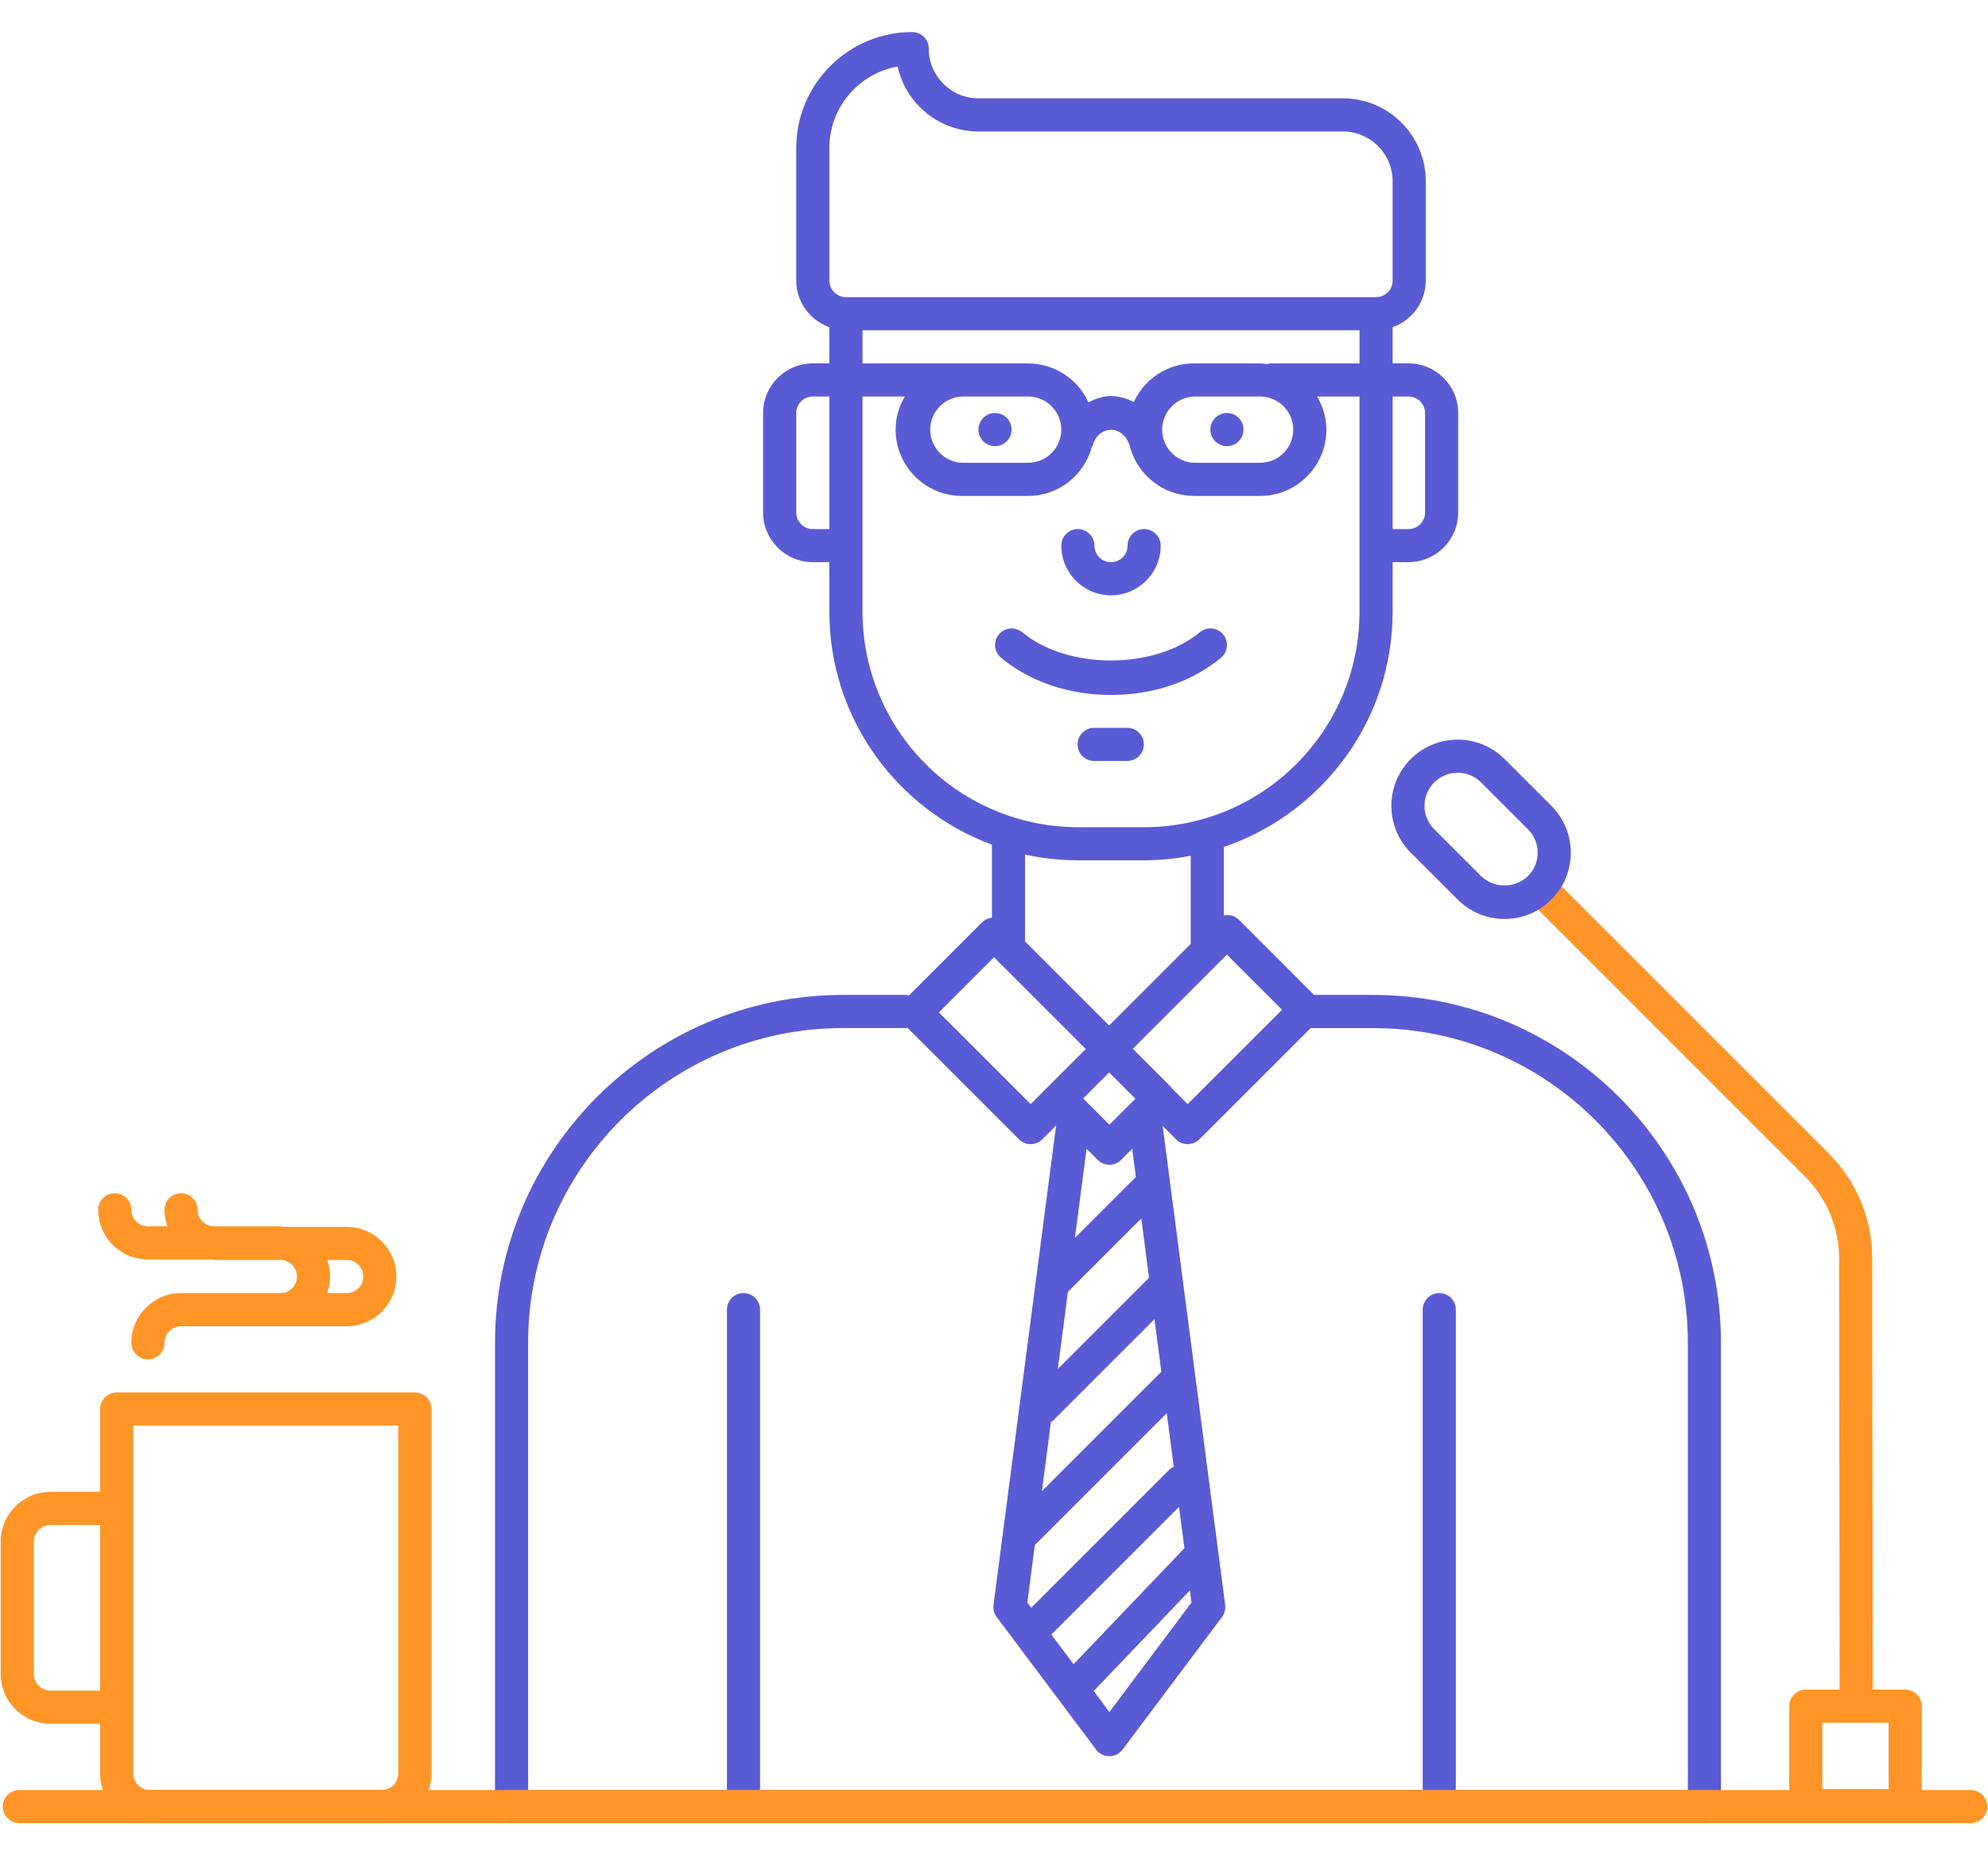 <svg width="60" height="56" viewBox="0 0 60 56" fill="none" xmlns="http://www.w3.org/2000/svg">
<path d="M57.501 51H56.522L56.505 37.984C56.506 37.394 56.389 36.81 56.163 36.265C55.937 35.72 55.605 35.225 55.188 34.809L46.824 26.445C46.729 26.354 46.603 26.304 46.472 26.305C46.341 26.306 46.215 26.358 46.123 26.451C46.03 26.544 45.977 26.669 45.976 26.8C45.975 26.931 46.025 27.058 46.117 27.152L54.48 35.516C54.806 35.84 55.063 36.225 55.239 36.649C55.415 37.073 55.506 37.527 55.505 37.986L55.522 51H54.501C54.368 51 54.241 51.053 54.147 51.147C54.053 51.24 54.001 51.367 54.001 51.5V54.5C54.001 54.633 54.053 54.76 54.147 54.854C54.241 54.947 54.368 55 54.501 55H57.501C57.633 55 57.76 54.947 57.854 54.854C57.948 54.76 58.001 54.633 58.001 54.5V51.5C58.001 51.367 57.948 51.24 57.854 51.147C57.76 51.053 57.633 51 57.501 51ZM57.001 54H55.001V52H57.001V54ZM12.521 42.031H3.521C3.389 42.031 3.262 42.084 3.168 42.178C3.074 42.271 3.021 42.398 3.021 42.531V45.031H1.521C0.694 45.031 0.021 45.704 0.021 46.531V50.531C0.021 51.358 0.694 52.031 1.521 52.031H3.021V53.531C3.021 54.358 3.694 55.031 4.521 55.031H11.521C12.348 55.031 13.021 54.358 13.021 53.531V42.531C13.021 42.398 12.969 42.271 12.875 42.178C12.781 42.084 12.654 42.031 12.521 42.031ZM3.021 51.031H1.521C1.389 51.031 1.262 50.978 1.168 50.885C1.074 50.791 1.021 50.664 1.021 50.531V46.531C1.021 46.398 1.074 46.271 1.168 46.178C1.262 46.084 1.389 46.031 1.521 46.031H3.021V51.031ZM12.021 53.531C12.021 53.664 11.969 53.791 11.875 53.885C11.781 53.978 11.654 54.031 11.521 54.031H4.521C4.389 54.031 4.262 53.978 4.168 53.885C4.074 53.791 4.021 53.664 4.021 53.531V43.031H12.021V53.531ZM4.464 38.016H6.386C6.412 38.02 6.436 38.032 6.464 38.032H8.464C8.597 38.032 8.724 38.085 8.818 38.178C8.912 38.272 8.964 38.399 8.964 38.532C8.964 38.665 8.912 38.792 8.818 38.886C8.724 38.979 8.597 39.032 8.464 39.032H5.464C4.637 39.032 3.964 39.705 3.964 40.532C3.964 40.665 4.017 40.792 4.111 40.886C4.205 40.979 4.332 41.032 4.464 41.032C4.597 41.032 4.724 40.979 4.818 40.886C4.912 40.792 4.964 40.665 4.964 40.532C4.964 40.399 5.017 40.272 5.111 40.178C5.205 40.085 5.332 40.032 5.464 40.032H10.464C11.291 40.032 11.964 39.359 11.964 38.532C11.964 37.705 11.291 37.032 10.464 37.032H8.542C8.516 37.028 8.492 37.016 8.464 37.016H6.464C6.332 37.016 6.205 36.963 6.111 36.87C6.017 36.776 5.964 36.649 5.964 36.516C5.964 36.383 5.912 36.256 5.818 36.163C5.724 36.069 5.597 36.016 5.464 36.016C5.332 36.016 5.205 36.069 5.111 36.163C5.017 36.256 4.964 36.383 4.964 36.516C4.964 36.692 5 36.859 5.056 37.016H4.464C4.332 37.016 4.205 36.963 4.111 36.87C4.017 36.776 3.964 36.649 3.964 36.516C3.964 36.383 3.912 36.256 3.818 36.163C3.724 36.069 3.597 36.016 3.464 36.016C3.332 36.016 3.205 36.069 3.111 36.163C3.017 36.256 2.964 36.383 2.964 36.516C2.964 37.343 3.637 38.016 4.464 38.016ZM9.872 38.031H10.464C10.597 38.031 10.724 38.084 10.818 38.178C10.912 38.271 10.964 38.398 10.964 38.531C10.964 38.664 10.912 38.791 10.818 38.885C10.724 38.978 10.597 39.031 10.464 39.031H9.872C9.928 38.874 9.964 38.707 9.964 38.531C9.964 38.355 9.928 38.188 9.872 38.031Z" fill="#FE9526"/>
<path d="M35.045 33.638C35.019 33.514 34.948 33.404 34.844 33.33C34.741 33.256 34.613 33.224 34.487 33.241C34.362 33.257 34.247 33.321 34.166 33.419C34.085 33.517 34.044 33.642 34.052 33.768L34.282 35.527L32.442 37.367L32.912 33.768C32.929 33.637 32.893 33.503 32.812 33.398C32.731 33.293 32.612 33.224 32.48 33.207C32.348 33.19 32.215 33.225 32.11 33.306C32.005 33.387 31.936 33.507 31.919 33.638L29.985 48.444C29.968 48.574 30.002 48.705 30.081 48.809L33.081 52.809C33.127 52.871 33.188 52.921 33.257 52.956C33.327 52.991 33.403 53.009 33.481 53.009C33.558 53.009 33.635 52.991 33.704 52.956C33.773 52.921 33.834 52.871 33.881 52.809L36.881 48.809C36.959 48.705 36.993 48.574 36.977 48.444L35.045 33.638ZM32.231 38.993L34.446 36.778L34.68 38.568L31.927 41.321L32.231 38.993ZM31.718 42.923C31.738 42.908 31.762 42.9 31.78 42.882L34.844 39.818L35.051 41.405L31.445 45.01L31.718 42.923ZM31.006 48.372L31.234 46.626C31.243 46.618 31.255 46.615 31.264 46.606L35.214 42.656L35.425 44.269C35.382 44.292 35.339 44.314 35.303 44.35L31.124 48.53L31.006 48.372ZM31.73 49.337L35.584 45.483L35.747 46.731L32.402 50.233L31.73 49.337ZM33.483 51.676L33.009 51.043L35.913 48.003L35.961 48.372L33.483 51.676ZM33.531 17.969C34.358 17.969 35.031 17.296 35.031 16.469C35.031 16.337 34.978 16.209 34.884 16.116C34.79 16.022 34.663 15.969 34.531 15.969C34.398 15.969 34.271 16.022 34.177 16.116C34.083 16.209 34.031 16.337 34.031 16.469C34.031 16.602 33.978 16.729 33.884 16.823C33.79 16.917 33.663 16.969 33.531 16.969C33.398 16.969 33.271 16.917 33.177 16.823C33.083 16.729 33.031 16.602 33.031 16.469C33.031 16.337 32.978 16.209 32.884 16.116C32.79 16.022 32.663 15.969 32.531 15.969C32.398 15.969 32.271 16.022 32.177 16.116C32.083 16.209 32.031 16.337 32.031 16.469C32.031 17.296 32.704 17.969 33.531 17.969ZM33.023 22.969H34.023C34.155 22.969 34.282 22.917 34.376 22.823C34.47 22.729 34.523 22.602 34.523 22.469C34.523 22.337 34.47 22.209 34.376 22.116C34.282 22.022 34.155 21.969 34.023 21.969H33.023C32.89 21.969 32.763 22.022 32.669 22.116C32.575 22.209 32.523 22.337 32.523 22.469C32.523 22.602 32.575 22.729 32.669 22.823C32.763 22.917 32.89 22.969 33.023 22.969ZM36.851 19.854C36.901 19.812 36.943 19.761 36.974 19.703C37.004 19.645 37.023 19.581 37.029 19.516C37.035 19.45 37.029 19.384 37.009 19.321C36.99 19.259 36.958 19.2 36.916 19.15C36.874 19.099 36.823 19.057 36.764 19.027C36.706 18.996 36.643 18.977 36.577 18.971C36.512 18.965 36.446 18.972 36.383 18.991C36.321 19.011 36.262 19.042 36.212 19.084C34.843 20.221 32.214 20.219 30.852 19.084C30.749 19 30.618 18.959 30.486 18.971C30.354 18.983 30.232 19.047 30.147 19.148C30.062 19.25 30.022 19.382 30.034 19.513C30.046 19.645 30.109 19.767 30.211 19.852C31.083 20.578 32.262 20.977 33.531 20.977C34.799 20.978 35.979 20.579 36.851 19.854Z" fill="#595BD4"/>
<path d="M30.03 13.467C30.306 13.467 30.53 13.243 30.53 12.967C30.53 12.691 30.306 12.467 30.03 12.467C29.754 12.467 29.53 12.691 29.53 12.967C29.53 13.243 29.754 13.467 30.03 13.467Z" fill="#595BD4"/>
<path d="M37.03 13.467C37.306 13.467 37.53 13.243 37.53 12.967C37.53 12.691 37.306 12.467 37.03 12.467C36.754 12.467 36.53 12.691 36.53 12.967C36.53 13.243 36.754 13.467 37.03 13.467Z" fill="#595BD4"/>
<path d="M41.439 30.031H39.659L37.382 27.754C37.324 27.699 37.252 27.659 37.175 27.637C37.098 27.616 37.016 27.613 36.937 27.63V25.565C39.894 24.559 42.031 21.761 42.031 18.468V16.968H42.51C43.337 16.968 44.01 16.295 44.01 15.468V12.468C44.01 11.641 43.337 10.968 42.51 10.968H42.031V9.876C42.612 9.669 43.031 9.119 43.031 8.468V5.468C43.031 4.09 41.91 2.968 40.531 2.968H29.531C28.704 2.968 28.031 2.295 28.031 1.468C28.031 1.335 27.979 1.208 27.885 1.114C27.791 1.02 27.664 0.968 27.531 0.968C25.601 0.968 24.031 2.538 24.031 4.468V8.468C24.031 9.119 24.45 9.669 25.031 9.876V10.968H24.531C23.704 10.968 23.031 11.641 23.031 12.468V15.468C23.031 16.295 23.704 16.968 24.531 16.968H25.031V18.468C25.031 21.691 27.078 24.437 29.937 25.496V27.7C29.828 27.711 29.726 27.758 29.647 27.834L27.431 30.05C27.399 30.044 27.37 30.031 27.336 30.031H25.44C19.65 30.031 14.94 34.741 14.94 40.531V54.531C14.94 54.663 14.993 54.791 15.087 54.884C15.181 54.978 15.308 55.031 15.44 55.031H51.44C51.573 55.031 51.7 54.978 51.794 54.884C51.888 54.791 51.94 54.663 51.94 54.531V40.531C51.939 34.742 47.229 30.031 41.439 30.031ZM25.031 15.969H24.531C24.399 15.969 24.272 15.916 24.178 15.822C24.084 15.729 24.031 15.601 24.031 15.469V12.469C24.031 12.336 24.084 12.209 24.178 12.115C24.272 12.021 24.399 11.969 24.531 11.969H25.031V15.969ZM37.029 28.815L38.693 30.479L35.844 33.327L35.368 32.851C35.356 32.836 35.35 32.817 35.336 32.803L34.189 31.656L36.789 29.056L36.793 29.052L37.029 28.815ZM34.268 33.164L33.483 33.949L32.69 33.156L33.475 32.371L34.268 33.164ZM30.93 28.41C30.931 28.397 30.937 28.387 30.937 28.374V25.794C31.461 25.909 31.995 25.967 32.531 25.968H34.531C35.012 25.968 35.481 25.918 35.937 25.831V28.492L33.475 30.954L30.93 28.41ZM41.031 10.969H38.343C38.306 10.969 38.273 10.982 38.239 10.99C38.17 10.983 38.102 10.969 38.031 10.969H36.031C35.227 10.969 34.536 11.449 34.219 12.136C34.01 12.022 33.776 11.96 33.537 11.955C33.289 11.955 33.061 12.034 32.849 12.146C32.691 11.796 32.436 11.499 32.114 11.291C31.792 11.082 31.416 10.971 31.032 10.97H29.032L29.018 10.971L29.011 10.97H26.032V9.97H41.032V10.969H41.031ZM39.031 12.969C39.031 13.52 38.583 13.969 38.031 13.969H36.031C35.774 13.957 35.531 13.847 35.353 13.661C35.175 13.474 35.075 13.226 35.075 12.969C35.075 12.711 35.175 12.463 35.353 12.277C35.531 12.091 35.774 11.98 36.031 11.969H38.031C38.297 11.969 38.551 12.074 38.739 12.262C38.926 12.449 39.031 12.704 39.031 12.969ZM32.031 12.969C32.031 13.52 31.583 13.969 31.031 13.969H29.031C28.774 13.957 28.531 13.847 28.353 13.661C28.175 13.474 28.075 13.226 28.075 12.969C28.075 12.711 28.175 12.463 28.353 12.277C28.531 12.091 28.774 11.98 29.031 11.969H31.031C31.297 11.969 31.551 12.074 31.738 12.262C31.926 12.449 32.031 12.704 32.031 12.969ZM42.51 11.969C42.643 11.969 42.77 12.021 42.864 12.115C42.958 12.209 43.01 12.336 43.01 12.469V15.469C43.01 15.601 42.958 15.729 42.864 15.822C42.77 15.916 42.643 15.969 42.51 15.969H42.031V11.969H42.51ZM25.031 8.469V4.469C25.031 3.241 25.921 2.217 27.09 2.008C27.214 2.563 27.523 3.06 27.967 3.417C28.41 3.773 28.962 3.968 29.531 3.969H40.531C41.358 3.969 42.031 4.642 42.031 5.469V8.469C42.031 8.601 41.979 8.729 41.885 8.822C41.791 8.916 41.664 8.969 41.531 8.969H25.531C25.399 8.969 25.272 8.916 25.178 8.822C25.084 8.729 25.031 8.601 25.031 8.469ZM26.031 18.469V11.969H27.309C27.129 12.271 27.033 12.617 27.031 12.969C27.031 14.072 27.928 14.969 29.031 14.969H31.031C31.953 14.969 32.725 14.338 32.955 13.487C32.967 13.461 32.985 13.44 32.992 13.412C33.131 12.901 33.83 12.756 34.083 13.417C34.084 13.42 34.088 13.422 34.088 13.425C34.191 13.863 34.439 14.254 34.792 14.534C35.144 14.815 35.581 14.968 36.031 14.969H38.031C39.134 14.969 40.031 14.072 40.031 12.969C40.031 12.603 39.925 12.264 39.753 11.969H41.031V18.469C41.031 22.053 38.115 24.969 34.531 24.969H32.531C30.808 24.967 29.156 24.281 27.938 23.063C26.719 21.844 26.034 20.192 26.031 18.469ZM30.001 28.895L32.77 31.663L31.106 33.327L28.337 30.559L30.001 28.895ZM50.939 54.031H43.93C43.931 54.015 43.939 54.002 43.939 53.986V39.531C43.939 39.398 43.887 39.271 43.793 39.177C43.699 39.084 43.572 39.031 43.439 39.031C43.307 39.031 43.18 39.084 43.086 39.177C42.992 39.271 42.939 39.398 42.939 39.531V53.986C42.939 54.002 42.947 54.015 42.948 54.031H22.93C22.931 54.015 22.939 54.002 22.939 53.986V39.531C22.939 39.398 22.887 39.271 22.793 39.177C22.699 39.084 22.572 39.031 22.439 39.031C22.307 39.031 22.18 39.084 22.086 39.177C21.992 39.271 21.939 39.398 21.939 39.531V53.986C21.939 54.002 21.947 54.015 21.948 54.031H15.939V40.531C15.939 35.293 20.201 31.031 25.439 31.031H27.335C27.353 31.031 27.367 31.023 27.385 31.021L30.751 34.387C30.798 34.434 30.853 34.471 30.914 34.496C30.974 34.522 31.04 34.535 31.105 34.535C31.171 34.535 31.236 34.522 31.297 34.496C31.358 34.471 31.413 34.434 31.459 34.387L31.983 33.863L33.13 35.01C33.177 35.057 33.232 35.094 33.293 35.119C33.353 35.144 33.419 35.157 33.484 35.157C33.55 35.157 33.615 35.144 33.676 35.119C33.737 35.094 33.792 35.057 33.838 35.01L34.976 33.872L35.492 34.388C35.539 34.435 35.594 34.472 35.655 34.497C35.715 34.522 35.781 34.535 35.846 34.535C35.912 34.535 35.977 34.522 36.038 34.497C36.099 34.472 36.154 34.435 36.2 34.388L39.557 31.032H41.441C46.679 31.032 50.941 35.294 50.941 40.532V54.031H50.939Z" fill="#595BD4"/>
<path d="M42.58 22.91C42.394 23.095 42.246 23.315 42.145 23.558C42.045 23.801 41.993 24.061 41.994 24.324C41.994 24.858 42.202 25.36 42.58 25.738L43.994 27.152C44.372 27.53 44.874 27.738 45.408 27.738C45.943 27.738 46.445 27.53 46.822 27.152C47.2 26.775 47.408 26.273 47.408 25.738C47.408 25.203 47.2 24.702 46.822 24.324L45.408 22.91C45.033 22.535 44.524 22.325 43.994 22.325C43.464 22.325 42.955 22.535 42.58 22.91ZM46.115 25.031C46.208 25.123 46.282 25.234 46.333 25.355C46.383 25.476 46.409 25.607 46.409 25.738C46.409 25.869 46.383 25.999 46.333 26.121C46.282 26.242 46.208 26.352 46.115 26.445C45.925 26.626 45.671 26.728 45.408 26.728C45.145 26.728 44.892 26.626 44.701 26.445L43.287 25.031C43.194 24.938 43.12 24.828 43.07 24.707C43.019 24.585 42.993 24.455 42.993 24.324C42.993 24.192 43.019 24.062 43.07 23.941C43.12 23.82 43.194 23.709 43.287 23.617C43.475 23.429 43.729 23.324 43.994 23.324C44.259 23.324 44.514 23.429 44.701 23.617L46.115 25.031Z" fill="#595BD4"/>
<path d="M59.479 55.031H0.583C0.45 55.031 0.323 54.978 0.229 54.884C0.136 54.791 0.083 54.663 0.083 54.531C0.083 54.398 0.136 54.271 0.229 54.177C0.323 54.083 0.45 54.031 0.583 54.031H59.479C59.612 54.031 59.739 54.083 59.833 54.177C59.926 54.271 59.979 54.398 59.979 54.531C59.979 54.663 59.926 54.791 59.833 54.884C59.739 54.978 59.612 55.031 59.479 55.031Z" fill="#FE9526"/>
</svg>
